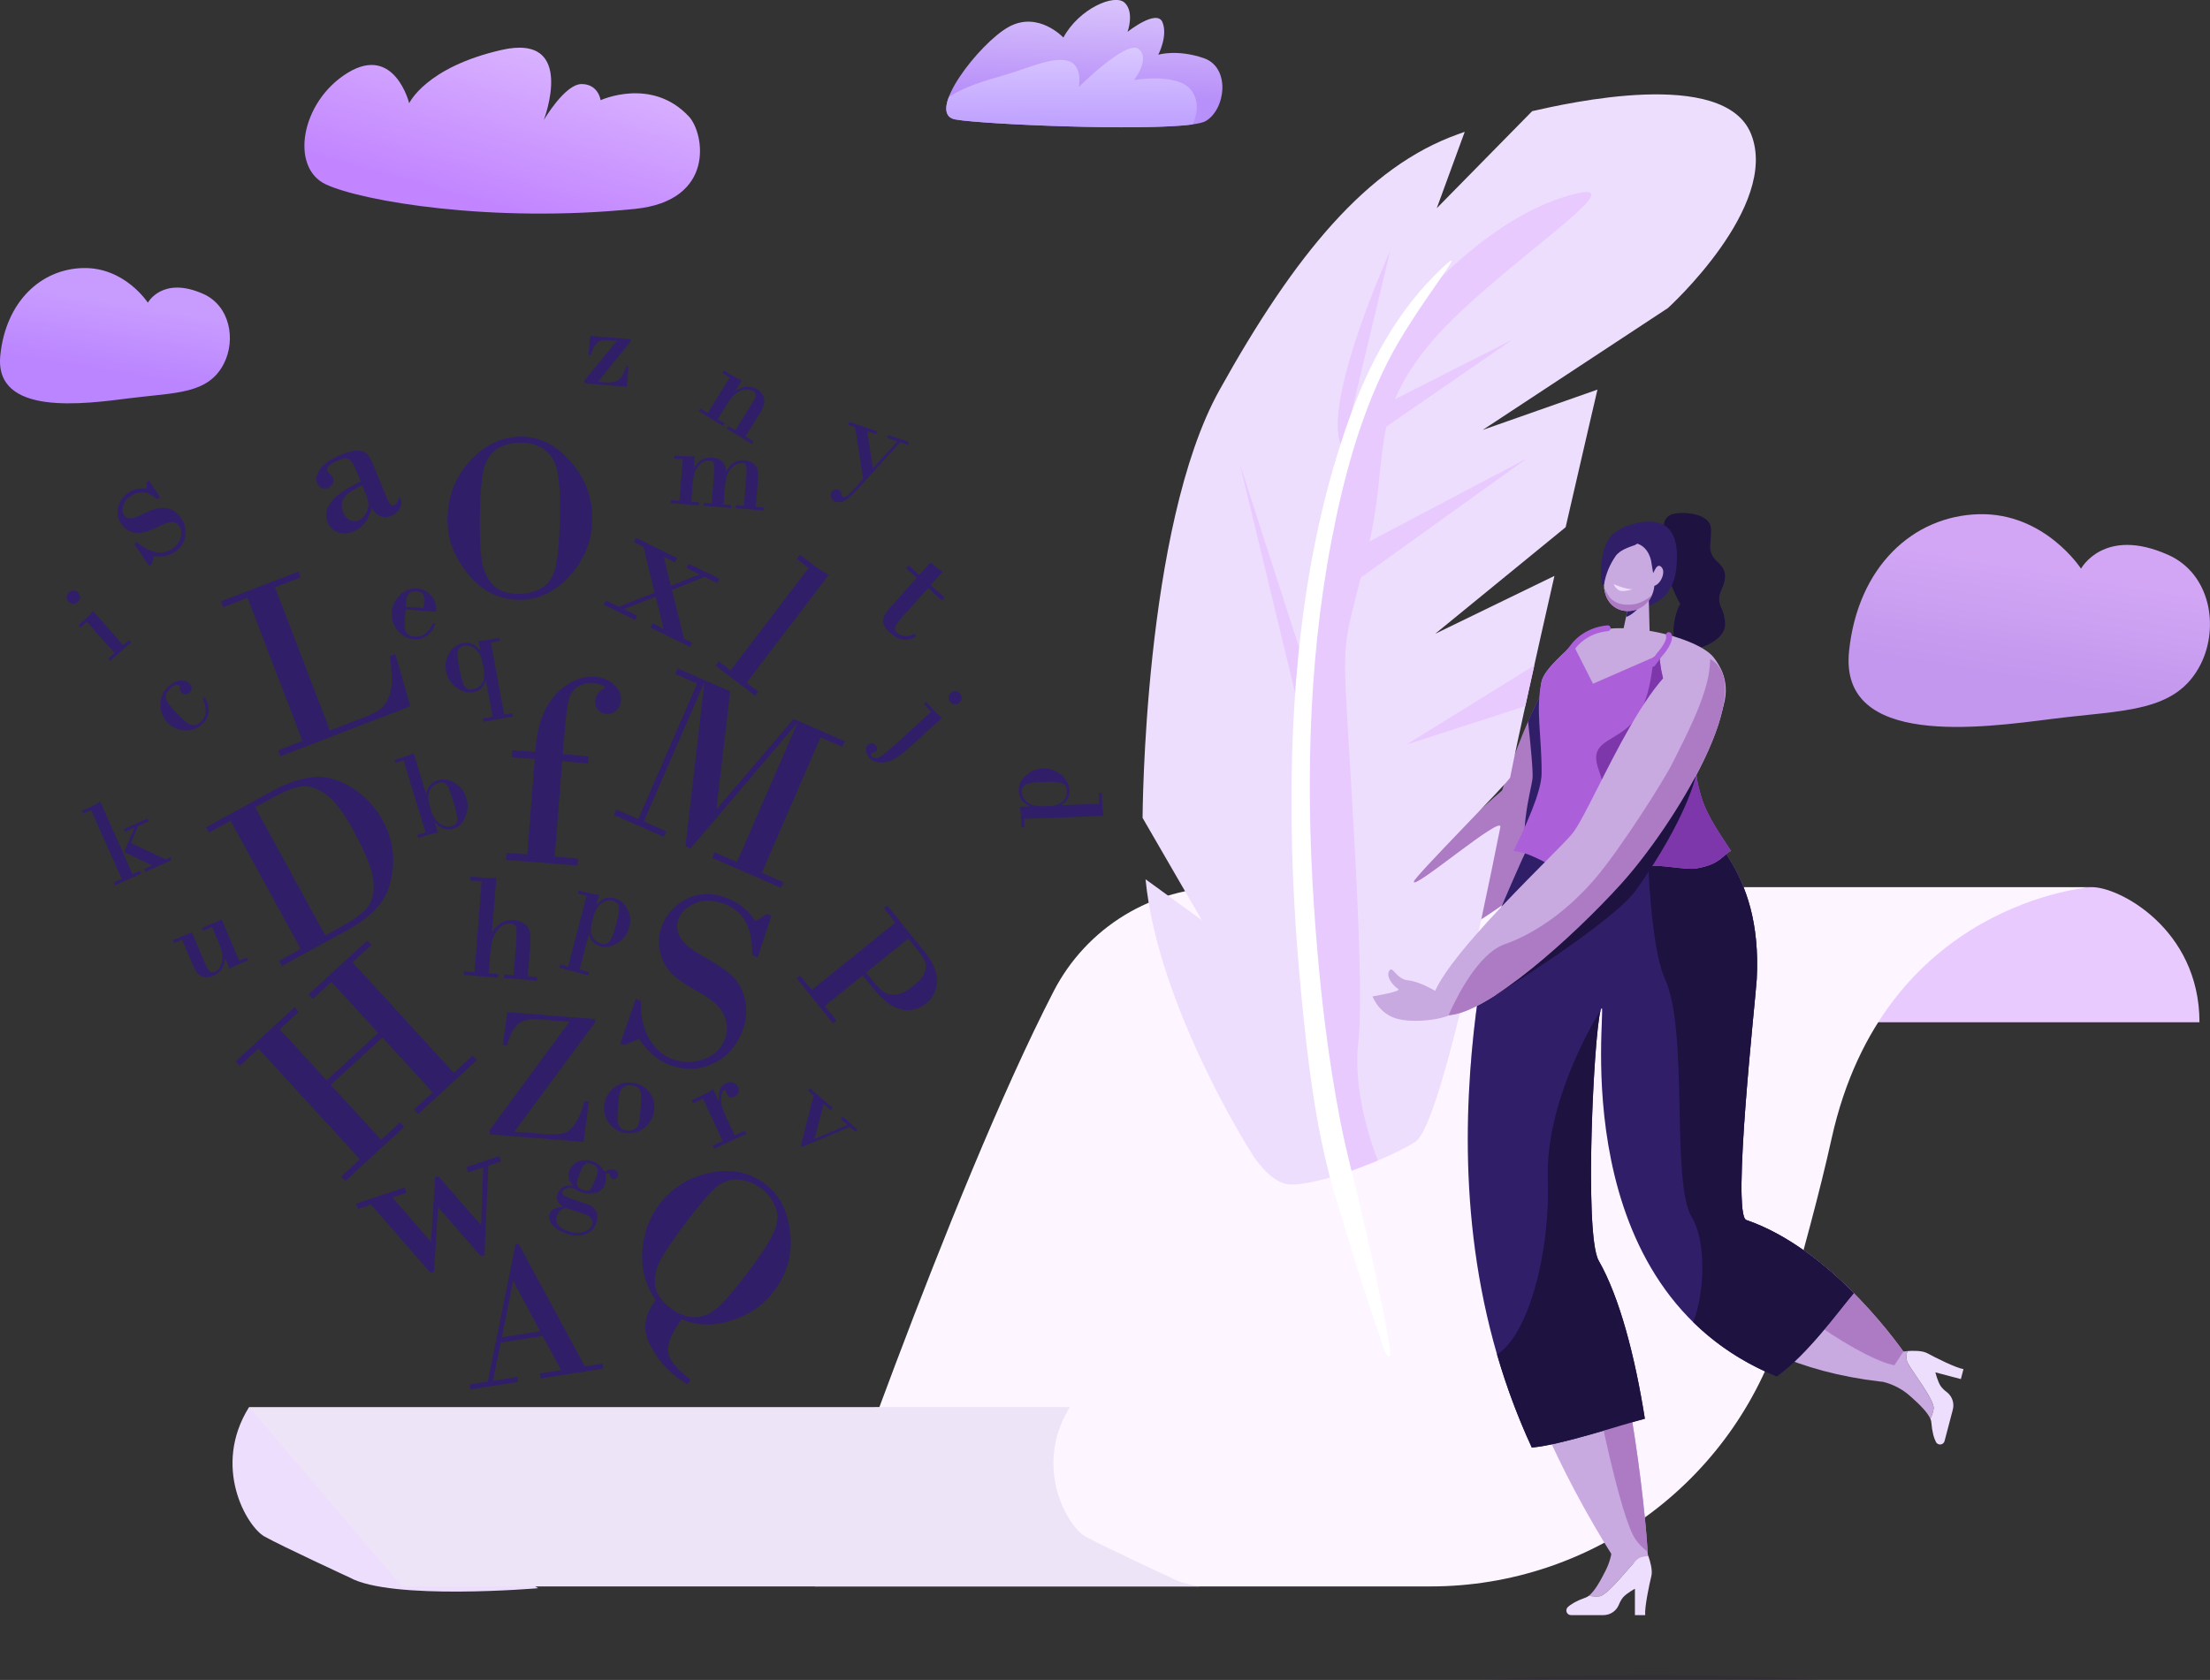 <svg width="434" height="330" viewBox="0 0 434 330" fill="none" xmlns="http://www.w3.org/2000/svg">
<rect x="0" y="0" width="434" height="330" fill="#333333" stroke="none"/>
<g clip-path="url(#clip0_3157_787)">
<ellipse cx="324.502" cy="348" rx="104.5" ry="19" fill="#1E1240" fill-opacity="0.1"/>
<path d="M236.762 23.789C240.751 21.449 241.656 13.234 236.4 11.423C231.143 9.611 227.462 10.751 227.462 10.751C227.462 10.751 229.39 7.087 228.291 4.377C227.191 1.668 221.431 6.253 221.431 6.253C221.431 6.253 222.826 2.437 220.871 0.546C218.916 -1.344 211.854 1.722 208.829 7.379C208.829 7.379 203.912 2.105 198.126 5.267C192.341 8.429 181.551 22.372 187.623 23.46C193.696 24.548 232.771 26.13 236.762 23.789Z" fill="url(#paint0_linear_3157_787)"/>
<path d="M187.624 23.473C185.628 23.114 185.455 21.369 186.325 19.072C189.325 17 193.889 15.716 196.897 14.858C201.856 13.444 206.453 11.16 209.596 11.921C212.74 12.682 211.866 17.071 211.866 17.071C211.866 17.071 221.299 7.677 223.637 9.636C225.974 11.596 222.689 15.729 222.689 15.729C222.689 15.729 231.298 14.205 233.961 17.767C235.707 20.104 234.952 22.833 234.227 24.438C224.48 25.786 193.021 24.44 187.624 23.473Z" fill="url(#paint1_linear_3157_787)"/>
<path d="M68.284 14.301C77.481 8.673 80.359 20.283 80.359 20.283C80.359 20.283 83.579 13.217 98.481 9.813C113.383 6.41 106.784 23.598 106.784 23.598C106.784 23.598 110.923 16.49 114.233 16.511C117.543 16.532 117.949 19.683 117.949 19.683C117.949 19.683 128.017 15.047 135.301 22.906C138.326 26.17 140.602 39.433 124.653 41.04C96.614 43.875 71.148 39.545 64.01 36.227C56.871 32.909 59.084 19.927 68.284 14.301Z" fill="url(#paint2_linear_3157_787)"/>
<path d="M39.928 57.738C31.887 54.151 29.037 59.46 29.037 59.46C29.037 59.46 24.497 52.435 16.261 52.656C8.025 52.877 1.151 59.245 0.064 69.788C-1.185 81.878 16.661 79.341 25.542 78.216C34.423 77.09 40.916 77.482 43.983 71.397C46.344 66.716 45.17 60.085 39.928 57.738Z" fill="url(#paint3_linear_3157_787)"/>
<path d="M425.794 108.998C413.155 103.358 408.673 111.708 408.673 111.708C408.673 111.708 401.532 100.66 388.583 101.011C375.633 101.361 364.822 111.37 363.115 127.948C361.154 146.964 389.209 142.968 403.174 141.198C417.14 139.428 427.339 140.041 432.171 130.484C435.874 123.105 434.036 112.677 425.794 108.998Z" fill="url(#paint4_linear_3157_787)"/>
<path d="M386.055 177.006C386.055 177.006 405.39 174.536 410.607 174.276C415.824 174.015 431.932 182.34 431.932 200.81H342.815C342.815 200.81 373.568 177.657 386.055 177.006Z" fill="#E8CAFF"/>
<path d="M410.607 174.276C410.607 174.276 369.963 177.138 359.679 223.703C357.441 233.831 353.955 246.707 350.273 259.457C345.923 274.504 336.809 287.728 324.302 297.138C311.795 306.548 296.572 311.635 280.927 311.632H160.056C160.056 311.632 186.481 234.376 206.913 194.726C210.089 188.563 214.899 183.395 220.814 179.788C226.73 176.181 233.523 174.274 240.45 174.276H410.607Z" fill="#FDF5FF"/>
<path d="M68.654 309.879C68.654 309.879 55.355 303.734 51.928 301.817C48.501 299.899 41.556 288.168 48.913 276.401L105.68 311.982C105.68 311.982 76.867 314.45 68.654 309.879Z" fill="#EEDEFE"/>
<path d="M48.913 276.404L78.994 311.63H235.518C233.205 311.213 231.237 310.644 229.857 309.875C229.857 309.875 216.556 303.73 213.129 301.812C209.702 299.895 202.759 288.164 210.115 276.399L48.913 276.404Z" fill="#EEE4F8"/>
<path d="M326.784 103.71C326.784 103.71 326.284 101.1 329.318 100.823C332.351 100.546 336.015 101.38 336.015 104.039C336.01 105.014 335.955 105.988 335.851 106.957C335.789 107.585 335.881 108.219 336.118 108.803C336.355 109.388 336.731 109.906 337.212 110.313C337.889 110.899 338.551 111.683 338.721 112.594C338.919 113.648 338.461 114.995 337.974 116.048C337.737 116.55 337.613 117.099 337.611 117.654C337.609 118.21 337.728 118.759 337.962 119.264C338.502 120.366 338.779 121.579 338.769 122.807C338.696 125.617 333.69 128.125 330.527 127.441C327.365 126.757 328.907 120.198 329.971 118.686C329.971 118.686 326.986 113.344 327.39 110.734C327.794 108.125 326.784 103.71 326.784 103.71Z" fill="#1E1240"/>
<path d="M318.224 103.885C318.224 103.885 321.78 101.982 325.221 102.589C328.663 103.195 329.801 106.653 329.146 112.016C328.49 117.38 324.378 119.754 320.348 119.456C316.317 119.158 313.833 106.826 318.224 103.885Z" fill="#311E69"/>
<path d="M310.637 126.545C303.307 128.838 294.984 155.27 294.984 155.27C294.984 155.27 257.058 187.924 261.703 191.91C266.347 195.895 312.419 173.661 315.702 152.533C318.986 131.406 317.233 124.477 310.637 126.545Z" fill="#AD7BC4"/>
<path d="M342.932 239.651C340.017 238.655 344.783 196.116 344.982 192.373C346.217 169.365 333.324 163.322 331.419 156.541C329.144 148.412 344.666 139.658 336.538 129.15C333.03 124.621 313.958 120.444 309.193 126.222C308.023 127.641 303.326 131.247 302.739 133.886C301.511 139.399 305.2 145.544 305.135 152.742C305.098 156.998 300.541 165.015 298.398 169.936C294.235 179.524 290.968 185.175 289.03 206.597C286.542 234.18 294.718 270.932 317.04 306.231C318.224 308.107 323.587 306.44 323.587 306.44C323.795 303.576 320.179 262.459 311.733 247.659C308.654 242.263 313.248 197.827 314.568 198.028C315.511 198.169 306.241 266.038 372.172 271.687L374.227 266.121C374.227 266.121 360.438 245.648 342.932 239.651Z" fill="#C8A9E0"/>
<path d="M300.887 21.836L282.151 40.9L287.643 25.893L286.25 26.393C268.554 32.744 254.324 49.899 239.447 76.683C224.57 103.468 224.381 160.662 224.381 160.662L236.014 180.758L224.961 172.716C227.376 197.677 245.734 226.453 245.734 226.453C245.734 226.453 248.782 231.624 252.396 232.541C256.831 233.667 272.501 227.841 277.949 224.281C282.502 221.304 290.507 183.17 294.636 162.486C295.166 159.826 277.273 175.122 277.66 173.152C277.868 172.11 296.409 153.507 296.568 152.704C298.164 144.594 301.772 128.462 305.264 113.125L281.83 124.506L307.462 103.562C310.88 88.66 313.708 76.531 313.708 76.531L291.176 84.452L327.554 60.506C327.554 60.506 349.56 40.523 343.874 26.322C338.603 13.165 307.529 20.335 300.887 21.836Z" fill="#EEDEFE"/>
<path d="M265.104 88.719L297.115 66.662L264.567 83.181L265.104 88.719Z" fill="#E8CAFF"/>
<path d="M259.066 111.568L299.969 89.974L257.738 120.285L259.066 111.568Z" fill="#E8CAFF"/>
<path d="M265.401 81.046L273.008 49.238C273.008 49.238 259.792 78.582 263.277 87.235C263.277 87.235 265.424 86.051 265.401 81.046Z" fill="#E8CAFF"/>
<path d="M270.601 227.966C270.601 227.966 265.449 215.614 266.746 204.729C268.043 193.844 265.326 154.959 264.468 139.333C263.61 123.706 264.408 125.538 268.665 107.629C272.923 89.719 268.713 82.499 280.359 68.06C292.005 53.621 324.287 33.715 308.01 38.428C291.734 43.141 278.469 59.358 278.469 59.358C278.469 59.358 268.076 72.604 263.662 91.222C259.249 109.84 255.807 141.248 255.982 145.188C256.157 149.127 256.243 192.9 258.031 200.875C259.819 208.85 260.756 227.201 262.082 229.125C263.408 231.049 263.912 230.586 270.601 227.966Z" fill="#E8CAFF"/>
<path d="M255.881 142.526L243.409 90.889L256.855 132.583L255.881 142.526Z" fill="#E8CAFF"/>
<path d="M261.677 233.098C258.291 221.021 256.795 208.233 255.585 195.772C254.352 183.02 253.609 170.174 253.615 157.359C253.628 132.471 256.357 106.778 264.622 83.187C268.651 71.704 274.234 61.15 283.126 52.723C289.671 46.52 277.938 60.265 272.446 71.233C266.954 82.201 263.733 94.37 261.445 106.382C256.676 131.453 256.405 157.033 258.346 182.403C259.314 195.066 260.79 207.712 263.205 220.187C264.358 226.165 265.965 232.033 267.339 237.963C268.786 244.195 270.193 250.44 271.461 256.712C271.955 259.151 272.456 261.598 272.8 264.062C272.85 264.416 273.287 266.613 272.738 266.5C272.021 266.352 271.159 262.957 270.955 262.405C269.956 259.653 269.044 256.87 268.145 254.086C266.271 248.283 264.483 242.451 262.732 236.612C262.377 235.441 262.025 234.269 261.677 233.098Z" fill="white"/>
<path d="M301.307 130.714L280.769 143.426L276.166 146.276L299.537 138.72L301.307 130.714Z" fill="#E8CAFF"/>
<path d="M323.738 115.743L323.984 125.169C324.02 126.72 320.258 130.759 317.784 128.829C317.062 128.264 317.972 126.119 318.617 124.498L320.349 116.369L323.738 115.743Z" fill="#C8A9E0"/>
<path d="M319.329 121.2C321.34 120.552 323.326 117.49 323.326 117.49L320.11 117.536L319.329 121.2Z" fill="#311E69"/>
<path d="M342.931 239.651C342.359 239.455 342.086 237.636 342.015 234.836C341.141 238.565 340.835 243.288 343.108 247.263C347.655 255.211 366.792 267.78 372.559 268.256C372.859 268.279 373.162 268.27 373.46 268.226L374.232 266.142C374.232 266.142 360.438 245.648 342.931 239.651Z" fill="#AD7BC4"/>
<path d="M324.229 110.067L324.828 113.68C325.305 116.546 323.5 119.408 320.648 119.933C318.016 120.427 315.458 118.93 315.027 115.599C314.654 112.64 316.732 110.061 317.479 108.721C319.192 105.648 323.235 105.963 324.229 110.067Z" fill="#C8A9E0"/>
<path d="M324.464 112.842C324.653 112.582 324.814 112.302 324.944 112.008C325.203 111.451 325.715 110.689 326.35 111.476C327.272 112.621 325.736 115.501 324.268 115.089C323.167 114.784 323.974 113.488 324.464 112.842Z" fill="#C8A9E0"/>
<path d="M320.315 118.768C319.232 118.809 317.79 118.849 316.505 117.746C315.81 117.15 315.158 115.758 315.021 115.454C315.021 115.508 315.021 115.562 315.033 115.616C315.45 118.951 318.015 120.444 320.654 119.95C321.491 119.784 322.274 119.414 322.935 118.874C323.596 118.334 324.114 117.64 324.443 116.852C322.974 118.247 321.289 118.728 320.315 118.768Z" fill="#AD7BC4"/>
<path d="M321.424 306.409C320.294 307.426 315.718 313.41 314.102 313.573C313.414 313.644 312.718 313.602 312.043 313.448C313.072 312.641 314.2 310.738 315.233 308.666C316.201 306.827 316.696 304.775 316.673 302.696L323.454 304.97C323.454 304.97 323.573 305.256 323.727 305.696C323.085 305.681 322.124 305.783 321.424 306.409Z" fill="#C8A9E0"/>
<path d="M307.878 315.701C308.477 315.136 309.553 314.469 311.463 313.79C311.673 313.708 311.869 313.593 312.043 313.45C312.718 313.604 313.414 313.646 314.102 313.575C315.718 313.412 320.294 307.428 321.424 306.411C322.124 305.785 323.09 305.681 323.714 305.696C324.06 306.686 324.576 308.466 324.297 309.585C323.893 311.203 322.923 315.82 323.086 317.268H321.066V312.091C321.066 312.091 319.532 312.899 318.724 313.79C318.373 314.242 318.093 314.745 317.891 315.282C317.637 315.875 317.214 316.379 316.675 316.732C316.136 317.086 315.504 317.272 314.86 317.268H308.513C308.331 317.269 308.153 317.216 308.002 317.114C307.851 317.013 307.733 316.869 307.665 316.7C307.597 316.531 307.58 316.346 307.618 316.168C307.656 315.99 307.746 315.827 307.878 315.701Z" fill="#EEDEFE"/>
<path d="M374.667 267.812C375.363 269.164 379.978 275.122 379.722 276.727C379.617 277.411 379.399 278.073 379.077 278.686C378.56 277.485 377.009 275.907 375.271 274.382C373.743 272.974 371.887 271.971 369.873 271.463L373.793 265.483C373.793 265.483 374.099 265.439 374.561 265.402C374.397 266.017 374.251 266.976 374.667 267.812Z" fill="#C8A9E0"/>
<path d="M380.2 283.295C379.807 282.569 379.436 281.358 379.267 279.334C379.242 279.109 379.181 278.89 379.086 278.684C379.408 278.071 379.626 277.409 379.732 276.725C379.988 275.12 375.372 269.162 374.677 267.809C374.248 266.976 374.396 266.015 374.571 265.402C375.612 265.321 377.466 265.273 378.476 265.819C379.934 266.623 384.149 268.737 385.588 268.945L385.074 270.901L380.077 269.581C380.077 269.581 380.469 271.274 381.118 272.291C381.463 272.75 381.876 273.153 382.344 273.485C382.851 273.883 383.23 274.421 383.434 275.032C383.638 275.644 383.657 276.302 383.489 276.925L381.874 283.072C381.828 283.247 381.731 283.405 381.595 283.525C381.46 283.645 381.291 283.722 381.112 283.746C380.932 283.77 380.75 283.74 380.587 283.659C380.425 283.579 380.29 283.452 380.2 283.295Z" fill="#EEDEFE"/>
<path d="M323.017 278.686C318.05 279.987 306.65 283.837 300.816 284.353C287.952 256.543 287.076 228.243 289.035 206.605C290.967 185.183 294.223 179.537 298.403 169.944C299.952 166.386 302.754 161.215 304.208 157.021C310.992 157.073 324.044 157.152 331.599 157.085C333.989 163.664 346.189 169.982 344.987 192.389C344.779 196.141 340.026 238.663 342.937 239.668C351.131 242.476 358.513 248.458 364.047 254.027C361.053 257.533 355.174 265.848 348.926 270.405C307.145 253.394 315.408 198.182 314.575 198.057C313.255 197.848 310.874 242.246 313.951 247.641C318.065 254.836 321.079 266.453 323.017 278.686Z" fill="#311E69"/>
<path d="M342.93 239.651C340.016 238.655 344.781 196.116 344.981 192.373C346.182 169.965 333.983 163.647 331.593 157.069C329.236 157.09 326.342 157.096 323.265 157.094C323.452 169.74 324.225 186.315 326.992 192.377C331.69 202.692 328.072 232.224 332.234 239.109C335.109 243.866 334.799 253.894 332.511 259.701C336.87 263.983 342.258 267.674 348.926 270.39C355.172 265.831 361.053 257.517 364.047 254.011C358.507 248.441 351.125 242.459 342.93 239.651Z" fill="#1E1240"/>
<path d="M303.806 170.788C302.432 171.793 301.207 171.858 300.475 170.409C297.818 165.09 300.664 155.212 300.949 153.027C301.116 151.745 300.566 146.13 300.081 141.698C301.175 139.146 302.4 136.651 303.749 134.224C304.917 133.957 306.039 133.951 306.72 134.599C308.604 136.402 310.532 145.713 311.519 153.219C312.133 157.878 308.756 165.417 305.469 169.202C304.932 169.736 304.377 170.265 303.806 170.788Z" fill="#311E69"/>
<path d="M321.844 105.298C321.844 105.298 320.043 103.76 318.359 104.087C315.444 104.652 314.513 108.854 314.403 111.681C314.356 112.696 314.409 113.713 314.561 114.718C314.569 114.772 314.595 114.821 314.636 114.857C314.677 114.893 314.73 114.912 314.784 114.912C314.838 114.912 314.891 114.893 314.932 114.857C314.973 114.821 314.999 114.772 315.007 114.718C315.354 112.775 316.109 110.927 317.222 109.298C318.109 108.004 319.987 107.462 320.921 107.122C322.204 106.666 321.738 105.638 321.844 105.298Z" fill="#311E69"/>
<path d="M297.258 167.157C299.563 162.311 302.706 155.608 302.738 151.981C302.802 144.785 301.509 139.399 302.738 133.886C303.285 131.428 307.395 128.133 308.902 126.545L312.835 134.313L325.886 128.608C326.219 136.387 330.976 143.337 334.334 146.824C332.302 150.201 333.172 153.206 334.047 156.335C334.938 159.52 336.812 162.472 339.953 167.174C338.485 167.737 337.871 169.884 332.979 170.617C331.095 170.899 326.361 169.878 323.983 170.094C321.408 170.328 315.608 172.147 313.055 172.041C304.861 171.683 302.477 167.749 297.258 167.157Z" fill="#AB5FD9"/>
<path d="M334.047 156.331C333.173 153.204 332.302 150.196 334.334 146.82C330.976 143.333 326.215 136.383 325.886 128.604L324.718 129.115C324.41 132.796 323.656 137.321 321.843 140.291C318.339 146.034 311.786 144.846 313.84 150.876C315.112 154.607 317.473 163.743 322.168 170.372C322.766 170.244 323.371 170.148 323.979 170.082C326.357 169.873 331.091 170.886 332.975 170.605C337.867 169.873 338.481 167.724 339.949 167.159C336.812 162.463 334.938 159.512 334.047 156.331Z" fill="#7E37AA"/>
<path d="M335.492 129.252C345.989 134.076 328.882 162.034 318.277 173.717C307.672 185.4 287.919 202.886 281.926 198.853C275.932 194.82 305.824 167.514 308.799 163.718C313.252 158.042 325.72 124.763 335.492 129.252Z" fill="#C8A9E0"/>
<path d="M307.302 129.669C307.389 129.669 307.474 129.65 307.551 129.612C307.629 129.574 307.697 129.519 307.75 129.45L309.505 127.208C309.542 127.157 311.587 124.341 315.809 123.97C315.953 123.949 316.084 123.874 316.174 123.76C316.264 123.645 316.307 123.5 316.295 123.355C316.282 123.21 316.214 123.075 316.105 122.978C315.996 122.881 315.854 122.83 315.709 122.834C310.948 123.251 308.687 126.395 308.591 126.528L306.853 128.748C306.786 128.832 306.745 128.933 306.734 129.039C306.722 129.145 306.741 129.253 306.788 129.349C306.835 129.445 306.907 129.526 306.998 129.583C307.089 129.64 307.193 129.669 307.3 129.669H307.302Z" fill="#AB5FD9"/>
<path d="M324.546 130.98C324.635 130.98 324.723 130.96 324.802 130.92C324.882 130.88 324.951 130.822 325.004 130.751L326.345 128.938C326.734 128.521 328.843 126.113 328.246 124.539C328.219 124.469 328.18 124.405 328.129 124.351C328.078 124.296 328.016 124.252 327.948 124.221C327.88 124.19 327.807 124.173 327.732 124.17C327.657 124.167 327.583 124.18 327.513 124.206C327.443 124.232 327.379 124.272 327.324 124.323C327.27 124.374 327.225 124.436 327.195 124.504C327.164 124.572 327.146 124.645 327.144 124.72C327.141 124.795 327.154 124.87 327.18 124.94C327.434 125.619 326.31 127.295 325.468 128.214L324.09 130.072C324.045 130.131 324.013 130.199 323.994 130.272C323.976 130.344 323.972 130.42 323.983 130.494C323.994 130.568 324.019 130.639 324.058 130.703C324.096 130.767 324.147 130.823 324.207 130.868C324.305 130.942 324.424 130.981 324.546 130.98Z" fill="#AB5FD9"/>
<path d="M316.892 114.755C316.892 114.755 319.241 115.797 320.623 115.743C320.623 115.743 318.791 116.356 318 115.985C317.497 115.719 317.105 115.284 316.892 114.755Z" fill="#EEDEFE"/>
<path d="M282.288 194.911C282.288 194.911 278.9 192.777 276.527 192.577C274.154 192.377 273.467 189.488 272.792 190.753C272.118 192.018 273.771 193.773 274.576 194.269C275.382 194.765 269.544 195.728 269.544 195.728C269.544 195.728 270.806 199.293 274.624 200.191C278.442 201.09 284.603 200.033 285.51 198.853C286.418 197.673 282.288 194.911 282.288 194.911Z" fill="#C8A9E0"/>
<path d="M312.063 248.285C310.813 250.419 310.022 253.973 310.943 259.899C313.183 274.302 318.267 298.092 321.121 302.294C321.785 303.266 322.609 304.118 323.557 304.816C323.132 296.612 319.537 262.19 312.063 248.285Z" fill="#AD7BC4"/>
<path d="M332.99 152.487C332.99 152.487 331.418 160.512 321.332 174.791C316.852 181.135 293.682 195.485 293.682 195.485C293.682 195.485 320.772 164.16 321.846 162.843C322.92 161.525 332.99 152.487 332.99 152.487Z" fill="#1E1240"/>
<path d="M303.954 231.71C304.441 246.526 299.998 262.38 293.986 266.059C295.801 272.32 298.085 278.435 300.816 284.353C306.646 283.837 318.05 279.976 323.018 278.686C321.079 266.453 318.065 254.836 313.951 247.628C311.036 242.523 313.01 202.544 314.351 198.399C312.798 200.889 303.456 216.57 303.954 231.71Z" fill="#1E1240"/>
<path d="M318.276 173.717C328.748 162.184 345.538 134.799 335.861 129.463C335.832 129.88 335.805 130.297 335.774 130.764C335.389 136.86 330.261 146.144 328.573 149.646C326.884 153.148 318.188 166.818 313.252 172.589C308.316 178.361 302.046 183.172 295.461 185.5C290.295 187.326 286.057 195.833 284.468 199.42C292.273 198.995 308.87 184.079 318.276 173.717Z" fill="#AD7BC4"/>
<path d="M106.549 262.443L98.338 263.726L96.813 271.22L101.592 270.475L101.745 271.459L92.378 272.922L92.224 271.938L95.789 271.38L101.247 244.413L101.845 244.32L114.853 268.404L118.325 267.861L118.476 268.845L106.161 270.77L106.007 269.786L110.189 269.132L106.549 262.443ZM98.568 262.68L106.066 261.508L100.81 251.713L100.733 251.723L98.568 262.68Z" fill="#311E69"/>
<path d="M59.04 186.393L45.287 161.212L41.045 163.537L40.479 162.5L53.326 155.458C56.168 153.901 58.82 152.971 61.282 152.667C63.745 152.363 66.295 153.016 68.934 154.626C71.549 156.212 73.694 158.469 75.147 161.163C76.738 164.077 77.415 167.086 77.178 170.19C76.941 173.293 76.073 175.781 74.573 177.652C73.072 179.525 70.928 181.224 68.141 182.75L55.375 189.747L54.809 188.71L59.04 186.393ZM50.107 158.571L63.869 183.746L67.4 181.81C69.255 180.795 70.674 179.797 71.658 178.816C72.642 177.834 73.206 176.566 73.35 175.012C73.491 173.453 73.22 171.727 72.536 169.832C71.853 167.937 70.74 165.58 69.199 162.762C67.35 159.375 65.539 157.083 63.768 155.888C61.997 154.692 60.381 154.236 58.92 154.519C57.457 154.802 55.725 155.493 53.722 156.59L50.107 158.571Z" fill="#311E69"/>
<path d="M70.669 227.711L50.775 206.002L47.082 209.395L46.264 208.503L57.849 197.858L58.663 198.75L54.936 202.175L64.138 212.223L74.271 202.913L65.069 192.865L61.411 196.225L60.592 195.333L72.107 184.752L72.927 185.645L69.234 189.038L89.128 210.747L92.821 207.354L93.639 208.248L82.128 218.829L81.31 217.934L84.967 214.574L75.093 203.798L64.958 213.108L74.835 223.886L78.562 220.461L79.382 221.355L67.797 231.999L66.977 231.106L70.669 227.711Z" fill="#311E69"/>
<path d="M54.004 115.365L64.789 143.481L71.608 140.856C72.921 140.351 73.918 139.855 74.598 139.369C75.279 138.882 75.84 138.119 76.283 137.079C76.729 136.018 76.956 134.877 76.947 133.725C76.916 132.102 76.787 130.483 76.56 128.875L77.626 128.465L80.599 138.726L55.056 148.551L54.612 147.394L59.396 145.555L48.611 117.44L43.83 119.28L43.385 118.123L58.615 112.264L59.058 113.421L54.004 115.365Z" fill="#311E69"/>
<path d="M133.075 131.3L143.396 135.796L140.704 158.842L140.789 158.879L155.838 141.215L165.894 145.597L165.418 146.692L161.152 144.832L149.599 171.445L153.865 173.305L153.388 174.4L139.844 168.509L140.321 167.414L144.721 169.34L156.498 142.231L156.412 142.192L135.598 166.671L134.61 166.24L138.3 134.297L138.212 134.259L126.436 161.369L130.833 163.283L130.357 164.378L120.553 160.109L121.029 159.013L125.342 160.892L136.903 134.268L132.601 132.397L133.075 131.3Z" fill="#311E69"/>
<path d="M101.956 117.842C97.999 117.807 94.655 116.117 91.926 112.772C89.196 109.427 87.846 105.866 87.875 102.089C87.916 97.548 89.399 93.688 92.325 90.508C95.25 87.327 98.63 85.753 102.466 85.784C106.07 85.815 109.289 87.472 112.122 90.757C114.955 94.041 116.353 97.755 116.316 101.898C116.277 106.163 114.81 109.894 111.915 113.091C109.019 116.289 105.699 117.872 101.956 117.842ZM102.31 86.945C100.732 86.907 99.173 87.292 97.794 88.061C96.454 88.819 95.537 90.147 95.043 92.047C94.549 93.947 94.28 97.266 94.237 102.005C94.208 105.28 94.322 107.894 94.581 109.844C94.839 111.795 95.52 113.416 96.626 114.707C97.733 115.998 99.481 116.653 101.87 116.672C103.408 116.666 104.921 116.279 106.274 115.547C107.748 114.783 108.719 113.264 109.188 110.99C109.657 108.716 109.913 105.219 109.956 100.498C109.994 96.218 109.743 93.26 109.2 91.624C108.657 89.989 107.778 88.804 106.561 88.071C105.273 87.315 103.803 86.926 102.31 86.945Z" fill="#311E69"/>
<path d="M169.418 191.607L161.962 197.632L164.282 200.508L163.605 201.053L156.47 192.197L157.144 191.652L159.42 194.476L175.826 181.22L173.55 178.397L174.226 177.851L181.609 187.012C183.274 189.08 184.07 191.008 183.998 192.797C183.925 194.585 183.217 196.025 181.875 197.116C181.225 197.657 180.462 198.047 179.642 198.257C178.822 198.467 177.966 198.491 177.136 198.328C175.353 198.025 173.473 196.645 171.494 194.188L169.418 191.607ZM178.369 184.375L170.106 191.051L171.484 192.762C172.073 193.523 172.751 194.21 173.504 194.808C174.13 195.271 174.938 195.46 175.931 195.375C176.924 195.29 178.091 194.692 179.441 193.6C180.633 192.638 181.358 191.742 181.616 190.913C181.874 190.083 181.86 189.361 181.573 188.747C181.21 188.006 180.758 187.313 180.227 186.682L178.369 184.375Z" fill="#311E69"/>
<path d="M135.663 271.013L134.975 271.942C134.284 271.521 133.616 271.064 132.974 270.572C130.741 268.914 128.928 266.708 127.534 263.952C126.14 261.195 126.546 258.329 128.751 255.352C126.808 252.606 125.88 249.269 126.126 245.912C126.337 242.427 127.408 239.378 129.341 236.765C131.81 233.433 135.124 231.316 139.284 230.415C143.443 229.514 147.062 230.201 150.14 232.477C152.992 234.595 154.667 237.767 155.165 241.995C155.704 246.076 154.606 250.205 152.112 253.477C150.042 256.275 147.232 258.245 143.681 259.39C140.131 260.534 136.863 260.453 133.878 259.149C131.917 261.8 131.03 263.932 131.217 265.547C131.403 267.163 132.885 268.985 135.663 271.013ZM149.478 233.435C148.18 232.456 146.636 231.858 145.018 231.708C143.391 231.558 141.853 232.131 140.404 233.427C138.956 234.723 136.802 237.304 133.943 241.17C132 243.796 130.586 245.924 129.7 247.552C128.814 249.181 128.463 250.817 128.647 252.462C128.832 254.102 129.902 255.648 131.855 257.099C133.314 258.179 134.848 258.728 136.458 258.745C138.068 258.762 139.655 258.038 141.221 256.573C142.785 255.11 144.885 252.597 147.52 249.034C150.045 245.618 151.616 243.07 152.23 241.389C152.845 239.708 152.809 238.159 152.122 236.742C151.523 235.442 150.617 234.306 149.484 233.433L149.478 233.435Z" fill="#311E69"/>
<path d="M151.488 179.868L148.802 188.03L147.707 187.65C147.844 182.233 145.947 178.842 142.016 177.478C139.84 176.719 137.94 176.734 136.317 177.521C134.693 178.308 133.657 179.347 133.208 180.637C132.792 181.836 132.938 183.031 133.645 184.221C134.352 185.412 135.957 186.699 138.458 188.083C140.956 189.468 142.785 190.733 143.946 191.878C145.107 193.023 145.898 194.533 146.318 196.408C146.732 198.339 146.588 200.347 145.904 202.2C144.837 205.266 142.951 207.471 140.246 208.813C137.541 210.155 134.711 210.313 131.758 209.284C129.349 208.446 127.259 206.715 125.489 204.091L122.614 205.288L121.799 205.003L124.84 196.251L125.843 196.599C125.802 199.67 126.365 202.186 127.531 204.146C128.698 206.106 130.26 207.426 132.218 208.107C134.171 208.783 136.298 208.761 138.236 208.045C140.307 207.326 141.683 205.986 142.365 204.024C142.651 203.257 142.777 202.44 142.736 201.622C142.694 200.804 142.485 200.004 142.122 199.27C141.389 197.75 139.833 196.337 137.455 195.028C135.076 193.72 133.31 192.546 132.157 191.506C131.004 190.468 130.19 189.077 129.715 187.334C129.239 185.628 129.302 183.817 129.896 182.149C130.717 179.782 132.29 177.962 134.616 176.689C136.942 175.416 139.541 175.276 142.413 176.271C144.823 177.109 146.804 178.654 148.356 180.906C149.14 180.55 149.867 180.08 150.513 179.511L151.488 179.868Z" fill="#311E69"/>
<path d="M114.614 224.3L96.136 222.836L96.207 221.918L111.819 200.715L106.14 200.269C104.059 200.106 102.581 200.412 101.705 201.186C100.829 201.96 100.122 203.344 99.584 205.337L98.731 205.266L99.622 198.817L116.915 200.191L116.864 200.839L101.015 222.293L106.91 222.763C108.6 222.896 109.887 222.832 110.768 222.568C111.65 222.305 112.467 221.542 113.219 220.28C113.958 219.063 114.476 217.724 114.75 216.327L115.631 216.396L114.614 224.3Z" fill="#311E69"/>
<path d="M70.831 94.57L70.134 92.867C69.566 91.476 69.078 90.608 68.67 90.263C68.262 89.918 67.558 89.953 66.56 90.366C64.754 91.107 63.994 91.822 64.281 92.511C64.389 92.743 64.562 92.94 64.778 93.078C65.035 93.269 65.232 93.529 65.347 93.828C65.44 94.02 65.487 94.232 65.483 94.446C65.478 94.66 65.424 94.869 65.323 95.058C65.133 95.41 64.825 95.684 64.453 95.833C64.247 95.933 64.021 95.985 63.792 95.986C63.564 95.987 63.337 95.938 63.13 95.84C62.746 95.651 62.446 95.326 62.289 94.927C61.925 94.038 62.141 93.076 62.934 92.041C63.728 91.006 65.051 90.108 66.903 89.349C68.393 88.737 69.553 88.463 70.383 88.526C71.214 88.59 71.814 88.843 72.185 89.284C72.66 89.916 73.041 90.614 73.316 91.356L75.837 97.498C76.205 98.399 76.493 98.939 76.718 99.106C76.819 99.189 76.941 99.241 77.07 99.257C77.199 99.273 77.331 99.252 77.448 99.197C77.85 99.032 78.127 98.6 78.281 97.899L78.682 97.735C79.056 99.479 78.444 100.683 76.846 101.346C75.298 101.979 74.01 101.467 72.984 99.809C72.411 102.124 71.252 103.639 69.507 104.356C68.346 104.832 67.294 104.897 66.352 104.55C65.904 104.398 65.495 104.15 65.153 103.824C64.811 103.498 64.544 103.101 64.371 102.661C63.204 99.82 65.357 97.123 70.831 94.57ZM71.883 97.142L71.145 95.339C69.118 96.259 67.888 97.125 67.454 97.936C67.02 98.746 67.009 99.663 67.421 100.687C67.725 101.432 68.16 101.93 68.724 102.181C68.973 102.304 69.245 102.373 69.523 102.383C69.801 102.394 70.078 102.346 70.335 102.243C70.988 101.976 71.523 101.482 71.841 100.853C72.156 100.317 72.333 99.712 72.359 99.091C72.321 98.418 72.16 97.757 71.883 97.142Z" fill="#311E69"/>
<path d="M81.239 147.928L83.683 155.962L83.729 155.948C83.934 154.578 84.687 153.69 85.985 153.285C87.105 152.944 88.223 153.121 89.341 153.815C90.432 154.474 91.236 155.519 91.594 156.743C91.971 157.964 91.898 159.281 91.389 160.453C90.878 161.693 90.085 162.476 89.011 162.804C87.718 163.198 86.532 162.799 85.452 161.606L85.408 161.619L85.999 163.562C85.257 163.674 84.526 163.848 83.813 164.08L82.146 164.589L81.969 164.007L83.562 163.521L79.256 149.364L77.663 149.85L77.485 149.265L79.078 148.779C79.825 148.568 80.549 148.283 81.239 147.928ZM88.695 162.251C89.456 162.019 89.829 161.575 89.814 160.921C89.799 160.266 89.536 159.111 89.026 157.457C88.511 155.766 88.086 154.678 87.75 154.194C87.415 153.708 86.862 153.593 86.086 153.83C85.503 153.997 84.998 154.366 84.661 154.87C84.332 155.34 84.14 155.892 84.106 156.465C84.078 157.018 84.256 157.923 84.64 159.18C85.014 160.408 85.6 161.285 86.398 161.81C87.196 162.335 87.962 162.482 88.695 162.251Z" fill="#311E69"/>
<path d="M39.822 137.313L40.198 136.963C40.809 137.974 41.062 138.939 40.959 139.858C40.858 140.779 40.419 141.63 39.727 142.245C39.262 142.69 38.707 143.03 38.1 143.242C37.492 143.454 36.846 143.532 36.206 143.471C34.921 143.409 33.713 142.843 32.841 141.896C31.939 140.936 31.455 139.656 31.496 138.339C31.493 137.672 31.633 137.012 31.905 136.403C32.176 135.794 32.575 135.25 33.072 134.807C33.812 134.12 34.59 133.747 35.407 133.69C36.221 133.633 36.847 133.837 37.279 134.304C37.495 134.536 37.617 134.84 37.623 135.158C37.631 135.32 37.602 135.482 37.539 135.631C37.476 135.78 37.38 135.914 37.259 136.021C37.033 136.242 36.729 136.366 36.413 136.366C36.255 136.362 36.1 136.326 35.958 136.258C35.816 136.191 35.689 136.095 35.587 135.975C35.411 135.771 35.312 135.511 35.307 135.241C35.316 135.048 35.275 134.855 35.187 134.683C35.041 134.527 34.805 134.488 34.479 134.568C34.099 134.681 33.752 134.888 33.472 135.169C32.867 135.733 32.568 136.315 32.575 136.916C32.583 137.516 33.077 138.345 34.058 139.4C35.037 140.457 35.788 141.212 36.312 141.665C36.739 142.072 37.276 142.344 37.855 142.447C38.364 142.515 38.891 142.294 39.438 141.784C40.591 140.709 40.719 139.218 39.822 137.313Z" fill="#311E69"/>
<path d="M216.713 160.273L201.152 160.851L201.208 162.466L200.601 162.488L200.551 161.15C200.515 160.257 200.435 159.366 200.31 158.481L202.264 158.409L202.263 158.362C200.835 157.781 200.098 156.787 200.05 155.381C200.008 154.259 200.469 153.252 201.435 152.358C202.339 151.492 203.53 150.989 204.78 150.948C206.093 150.884 207.381 151.321 208.384 152.171C209.435 153.036 209.983 154.081 210.028 155.307C210.074 156.556 209.548 157.497 208.449 158.129L208.462 158.173L215.854 157.898L215.766 155.726L216.373 155.705L216.455 157.876C216.482 158.68 216.568 159.481 216.713 160.273ZM209.488 155.401C209.46 154.539 209.116 154.007 208.457 153.807C207.799 153.607 206.481 153.547 204.504 153.625C202.793 153.69 201.721 153.871 201.29 154.17C200.855 154.464 200.649 154.923 200.672 155.544C200.693 156.195 200.959 156.815 201.417 157.278C201.844 157.742 202.398 158.07 203.01 158.221C203.595 158.358 204.54 158.402 205.845 158.354C207.084 158.307 208.013 158.024 208.633 157.504C208.933 157.246 209.167 156.921 209.317 156.555C209.468 156.19 209.529 155.793 209.496 155.399L209.488 155.401Z" fill="#311E69"/>
<path d="M85.679 120.195L79.657 119.718C79.415 122.064 79.431 123.521 79.705 124.09C79.98 124.658 80.525 124.976 81.342 125.042C83.024 125.177 84.239 124.29 84.988 122.382L85.501 122.424C85.145 123.586 84.58 124.42 83.805 124.927C83.068 125.421 82.185 125.651 81.3 125.577C80.677 125.532 80.07 125.359 79.516 125.068C78.963 124.778 78.474 124.377 78.082 123.89C77.253 122.859 76.847 121.551 76.946 120.231C77.045 118.911 77.642 117.678 78.617 116.783C79.616 115.905 80.726 115.514 81.947 115.61C82.464 115.647 82.969 115.785 83.432 116.018C83.896 116.25 84.309 116.572 84.648 116.965C85.385 117.78 85.729 118.857 85.679 120.195ZM79.712 119.183L83.174 119.458C83.281 118.901 83.346 118.473 83.37 118.18C83.472 116.91 82.947 116.229 81.798 116.137C81.309 116.07 80.814 116.196 80.416 116.488C80.239 116.636 80.095 116.82 79.994 117.028C79.892 117.236 79.837 117.463 79.83 117.694L79.712 119.183Z" fill="#311E69"/>
<path d="M103.542 167.845L105.029 149.123L100.491 148.764L100.602 147.369L105.139 147.727C105.375 142.875 106.674 139.144 109.037 136.535C111.399 133.926 114.054 132.738 117.004 132.971C118.345 133.049 119.619 133.588 120.609 134.497C121.591 135.4 122.036 136.436 121.943 137.605C121.905 138.354 121.578 139.059 121.031 139.572C120.771 139.82 120.46 140.009 120.119 140.125C119.778 140.241 119.417 140.281 119.059 140.243C118.432 140.194 117.85 139.897 117.442 139.418C117.226 139.178 117.063 138.895 116.964 138.587C116.865 138.279 116.832 137.954 116.868 137.632C116.952 136.556 117.624 135.71 118.883 135.093C118.376 134.557 117.594 134.247 116.537 134.164C115.499 134.087 114.462 134.331 113.566 134.863C112.605 135.411 111.975 136.302 111.676 137.536C111.377 138.771 111.116 140.775 110.894 143.549L110.523 148.153L115.609 148.563L115.498 149.958L110.412 149.549L108.925 168.271L113.519 168.637L113.408 170.032L99.358 168.917L99.469 167.521L103.542 167.845Z" fill="#311E69"/>
<path d="M118.872 230.627C119.063 231.275 119.045 231.967 118.821 232.604C118.672 233.047 118.408 233.441 118.055 233.746C117.702 234.051 117.274 234.256 116.815 234.338C115.851 234.532 115.126 234.535 114.641 234.348L114.104 234.176C113.857 234.081 113.534 233.934 113.128 233.731C112.723 233.527 112.506 233.424 112.477 233.413C112.117 233.307 111.735 233.308 111.377 233.417C110.916 233.525 110.631 233.721 110.525 234C110.476 234.107 110.457 234.225 110.469 234.343C110.481 234.46 110.524 234.572 110.593 234.667C110.732 234.866 111.18 235.112 111.938 235.405L115.582 236.651C115.924 236.769 116.239 236.956 116.506 237.2C116.773 237.445 116.986 237.743 117.133 238.074C117.419 238.733 117.391 239.505 117.049 240.39C116.858 240.893 116.553 241.346 116.158 241.712C115.763 242.078 115.289 242.348 114.773 242.5C113.651 242.877 112.342 242.776 110.843 242.196C109.679 241.746 108.847 241.156 108.346 240.425C107.846 239.695 107.716 239.014 107.958 238.382C108.081 238.024 108.331 237.723 108.659 237.534C108.977 237.355 109.599 237.195 110.524 237.053C109.47 236.322 109.134 235.456 109.516 234.453C110.035 233.108 111.054 232.627 112.572 233.011L112.588 232.969C111.674 232.003 111.424 230.983 111.838 229.91C111.996 229.488 112.248 229.107 112.575 228.797C112.901 228.486 113.294 228.255 113.724 228.119C114.63 227.794 115.624 227.814 116.516 228.176C116.998 228.348 117.438 228.619 117.81 228.972C118.181 229.324 118.476 229.749 118.675 230.221C119.449 229.715 120.145 229.581 120.762 229.82C120.997 229.907 121.187 230.084 121.292 230.312C121.349 230.43 121.379 230.559 121.382 230.691C121.384 230.822 121.358 230.952 121.306 231.072C121.269 231.183 121.21 231.284 121.131 231.37C121.052 231.455 120.957 231.523 120.85 231.569C120.664 231.651 120.453 231.658 120.262 231.589C120.136 231.545 120.026 231.464 119.946 231.358C119.866 231.251 119.818 231.124 119.81 230.991C119.776 230.694 119.713 230.53 119.622 230.494C119.447 230.41 119.197 230.454 118.872 230.627ZM111.135 237.274C110.741 237.343 110.372 237.518 110.069 237.781C109.765 238.043 109.538 238.382 109.412 238.762C108.91 240.066 109.548 241.062 111.326 241.752C112.461 242.19 113.501 242.286 114.446 242.04C115.391 241.794 116.002 241.313 116.279 240.596C116.361 240.398 116.388 240.181 116.357 239.969C116.326 239.757 116.239 239.557 116.103 239.39C115.815 239.013 115.426 238.725 114.98 238.561C114.799 238.492 114.38 238.354 113.726 238.15C113.072 237.946 112.59 237.786 112.276 237.675L111.135 237.274ZM116.276 228.676C115.596 228.414 115.109 228.424 114.816 228.705C114.523 228.986 114.222 229.54 113.909 230.337C113.458 231.502 113.243 232.281 113.264 232.676C113.286 233.07 113.653 233.406 114.368 233.684C115.095 233.965 115.599 233.962 115.888 233.673C116.177 233.385 116.564 232.578 117.079 231.244C117.4 230.42 117.475 229.834 117.304 229.487C117.13 229.15 116.795 228.877 116.276 228.676Z" fill="#311E69"/>
<path d="M93.17 190.954L94.585 173.138L92.35 172.948L92.41 172.215L94.565 172.386C95.529 172.49 96.502 172.495 97.468 172.4L96.615 183.119L96.671 183.124C97.772 181.387 99.184 180.587 100.908 180.725C101.621 180.785 102.307 181.025 102.903 181.424C103.199 181.602 103.455 181.841 103.654 182.124C103.852 182.408 103.989 182.73 104.056 183.07C104.188 183.756 104.196 184.837 104.081 186.313L103.649 191.762L105.5 191.91L105.442 192.642L98.952 192.127L99.01 191.394L100.862 191.542L101.31 185.84C101.418 184.736 101.463 183.626 101.444 182.516C101.41 181.853 101.005 181.488 100.229 181.429C99.819 181.396 99.407 181.46 99.027 181.617C98.646 181.774 98.308 182.019 98.04 182.332C97.46 182.925 97.023 183.642 96.761 184.43C96.535 185.159 96.355 186.367 96.221 188.055L95.975 191.181L97.828 191.328L97.759 192.053L91.07 191.527L91.128 190.794L93.17 190.954Z" fill="#311E69"/>
<path d="M18.283 120.026L24.195 126.751L25.37 125.717L25.772 126.174L21.606 129.842L21.203 129.383L22.458 128.279L17.064 122.146L15.81 123.252L15.409 122.792L16.681 121.672C17.259 121.169 17.795 120.618 18.283 120.026ZM13.447 118.161C13.334 118.034 13.248 117.886 13.195 117.724C13.142 117.563 13.122 117.392 13.138 117.223C13.148 117.053 13.192 116.886 13.267 116.733C13.341 116.58 13.445 116.444 13.572 116.331C13.7 116.218 13.848 116.132 14.009 116.076C14.17 116.021 14.34 115.998 14.51 116.009C14.681 116.014 14.848 116.055 15.002 116.128C15.156 116.202 15.293 116.308 15.404 116.438C15.522 116.565 15.611 116.716 15.668 116.88C15.724 117.044 15.745 117.218 15.731 117.39C15.703 117.731 15.544 118.047 15.288 118.272C15.032 118.497 14.698 118.614 14.357 118.598C14.184 118.593 14.013 118.551 13.856 118.476C13.7 118.4 13.56 118.293 13.447 118.161Z" fill="#311E69"/>
<path d="M184.974 141.029L178.608 146.824C177.689 147.699 176.673 148.466 175.58 149.111C174.763 149.579 173.833 149.811 172.892 149.783C171.97 149.751 171.243 149.443 170.713 148.859C170.343 148.477 170.115 147.979 170.067 147.448C170.037 147.233 170.058 147.013 170.13 146.808C170.201 146.602 170.32 146.417 170.477 146.266C170.577 146.173 170.695 146.102 170.824 146.057C170.953 146.012 171.089 145.994 171.225 146.006C171.366 146.014 171.503 146.051 171.629 146.114C171.755 146.177 171.867 146.265 171.959 146.372C172.139 146.553 172.24 146.798 172.24 147.053C172.244 147.156 172.226 147.259 172.188 147.354C172.15 147.45 172.093 147.537 172.02 147.609C171.873 147.719 171.705 147.798 171.526 147.84C171.366 147.874 171.215 147.938 171.079 148.029C170.926 148.169 170.947 148.348 171.146 148.566C171.52 148.977 171.997 149.052 172.573 148.784C173.149 148.517 174.138 147.756 175.534 146.484L182.836 139.838L181.392 138.246L181.842 137.836L183.269 139.409C183.786 140.001 184.356 140.544 184.974 141.029ZM186.703 136.096C186.957 135.869 187.29 135.751 187.63 135.767C187.97 135.783 188.29 135.932 188.522 136.181C188.638 136.306 188.727 136.453 188.785 136.612C188.842 136.772 188.868 136.942 188.86 137.111C188.857 137.282 188.819 137.451 188.747 137.607C188.676 137.762 188.573 137.901 188.444 138.014C188.319 138.133 188.171 138.226 188.008 138.285C187.846 138.345 187.673 138.37 187.5 138.358C187.33 138.35 187.163 138.307 187.01 138.233C186.857 138.159 186.72 138.055 186.607 137.927C186.492 137.801 186.403 137.654 186.346 137.493C186.288 137.332 186.263 137.162 186.272 136.991C186.281 136.821 186.324 136.654 186.398 136.5C186.472 136.346 186.575 136.209 186.703 136.096Z" fill="#311E69"/>
<path d="M23.907 172.652L17.887 159.136L16.317 159.833L16.067 159.277L17.517 158.63C18.264 158.293 18.986 157.904 19.677 157.465L26.029 171.7L27.433 171.073L27.681 171.63L22.593 173.905L22.345 173.349L23.907 172.652ZM29.857 169.992L24.387 167.37L26.412 162.577L24.58 163.395L24.332 162.839L28.93 160.783L29.18 161.339L27.11 162.268L25.688 165.587L32.517 168.812L33.475 168.385L33.723 168.941L28.551 171.255L28.303 170.699L29.857 169.992Z" fill="#311E69"/>
<path d="M143.455 131.685L158.784 111.575L156.465 109.803L157.097 108.976L159.317 110.672C160.809 111.815 161.957 112.563 162.762 112.918L146.617 134.1L148.902 135.846L148.282 136.671L140.517 130.74L141.149 129.911L143.455 131.685Z" fill="#311E69"/>
<path d="M133.436 98.368L134.084 90.222L132.404 90.08L132.452 89.473L133.498 89.557C134.483 89.648 135.472 89.675 136.461 89.636L136.288 91.931L136.337 91.935C137.083 90.453 138.262 89.775 139.873 89.902C141.626 90.04 142.529 90.931 142.582 92.575L142.629 92.579C143.448 91.007 144.658 90.284 146.261 90.409C146.901 90.441 147.515 90.68 148.009 91.09C148.426 91.416 148.712 91.882 148.815 92.402C148.894 93.178 148.891 93.961 148.804 94.737L148.423 99.549L150.075 99.679L150.027 100.286L144.496 99.849L144.544 99.241L146.105 99.362L146.563 93.492C146.637 92.563 146.634 91.919 146.555 91.562C146.475 91.204 146.201 91.006 145.734 90.969C145.092 90.916 144.403 91.229 143.667 91.9C142.931 92.571 142.484 93.926 142.323 95.958L142.076 99.055L143.611 99.178L143.563 99.785L138.175 99.356L138.223 98.749L139.768 98.873L140.134 94.264C140.277 92.468 140.296 91.394 140.192 91.043C140.086 90.694 139.791 90.496 139.3 90.456C138.956 90.434 138.612 90.491 138.294 90.621C137.976 90.752 137.691 90.954 137.462 91.211C136.972 91.669 136.602 92.241 136.384 92.876C136.165 93.752 136.032 94.648 135.985 95.551L135.747 98.552L137.282 98.674L137.233 99.282L131.702 98.843L131.751 98.235L133.436 98.368Z" fill="#311E69"/>
<path d="M138.984 81.133L143.292 74.19L141.852 73.296L142.173 72.778L143.096 73.353C143.923 73.874 144.785 74.34 145.674 74.745L144.447 76.725L144.487 76.75C146.043 75.796 147.457 75.713 148.727 76.503C149.267 76.808 149.685 77.291 149.909 77.87C150.099 78.368 150.138 78.912 150.023 79.432C149.905 79.93 149.577 80.612 149.039 81.476L146.394 85.739L147.975 86.723L147.655 87.239L142.751 84.196L143.073 83.679L144.416 84.518L147.565 79.444C148.053 78.663 148.337 78.094 148.418 77.739C148.498 77.383 148.332 77.076 147.92 76.819C147.265 76.41 146.466 76.38 145.525 76.73C144.584 77.079 143.761 77.822 143.055 78.956L140.949 82.349L142.288 83.171L141.966 83.688L137.232 80.746L137.553 80.227L138.984 81.133Z" fill="#311E69"/>
<path d="M118.663 217.229C118.703 216.578 118.874 215.942 119.165 215.359C119.456 214.775 119.862 214.257 120.358 213.834C120.848 213.399 121.423 213.07 122.047 212.869C122.67 212.668 123.329 212.599 123.981 212.666C124.624 212.702 125.252 212.869 125.83 213.155C126.407 213.441 126.921 213.84 127.34 214.33C127.767 214.814 128.089 215.381 128.285 215.997C128.482 216.612 128.549 217.261 128.481 217.904C128.441 218.576 128.264 219.234 127.96 219.836C127.657 220.438 127.234 220.971 126.717 221.403C126.23 221.84 125.66 222.173 125.04 222.38C124.42 222.588 123.765 222.665 123.114 222.609C122.476 222.564 121.853 222.388 121.286 222.092C120.718 221.796 120.217 221.387 119.814 220.89C119.384 220.39 119.061 219.807 118.863 219.178C118.665 218.549 118.597 217.886 118.663 217.229ZM125.8 217.795C125.917 216.335 125.945 215.366 125.882 214.89C125.838 214.444 125.635 214.03 125.31 213.722C124.92 213.394 124.43 213.209 123.921 213.198C123.419 213.137 122.911 213.247 122.479 213.509C122.098 213.755 121.824 214.137 121.715 214.577C121.591 215.04 121.47 216.002 121.354 217.461C121.238 218.92 121.214 219.897 121.284 220.391C121.336 220.845 121.554 221.263 121.896 221.566C122.271 221.88 122.739 222.06 123.227 222.08C123.72 222.138 124.217 222.032 124.644 221.778C125.037 221.531 125.322 221.141 125.438 220.691C125.561 220.216 125.681 219.251 125.8 217.795Z" fill="#311E69"/>
<path d="M115.635 183.523L113.82 190.437L115.691 190.928L115.519 191.586L109.845 190.105L110.017 189.447L111.572 189.844L115.2 175.949L113.491 175.503L113.645 174.913L114.95 175.254C115.832 175.489 116.728 175.669 117.632 175.795L117.156 177.622L117.202 177.635C118.184 176.49 119.34 176.092 120.671 176.441C121.763 176.727 122.605 177.431 123.196 178.554C123.783 179.642 123.926 180.917 123.594 182.108C123.276 183.401 122.464 184.517 121.334 185.217C120.174 185.954 119.04 186.178 117.932 185.888C116.772 185.584 116.015 184.798 115.663 183.53L115.635 183.523ZM120.959 181.709C121.234 180.748 121.446 179.77 121.592 178.782C121.657 178.354 121.561 177.917 121.324 177.556C121.113 177.257 120.803 177.043 120.45 176.951C120.115 176.848 119.762 176.82 119.416 176.867C119.069 176.915 118.737 177.038 118.442 177.228C117.93 177.537 117.495 177.96 117.171 178.463C116.827 179.114 116.571 179.806 116.409 180.524C116.19 181.272 116.059 182.043 116.02 182.822C116.026 183.402 116.236 183.962 116.612 184.404C116.991 184.894 117.522 185.244 118.122 185.399C118.398 185.489 118.694 185.494 118.972 185.414C119.25 185.334 119.498 185.172 119.683 184.949C120.099 184.475 120.527 183.393 120.966 181.705L120.959 181.709Z" fill="#311E69"/>
<path d="M95.431 133.754L95.385 133.768C94.944 135.01 94.133 135.74 92.952 135.96C91.827 136.171 90.712 135.866 89.608 135.045C88.531 134.266 87.802 133.095 87.578 131.784C87.332 130.571 87.565 129.31 88.229 128.266C88.899 127.19 89.791 126.548 90.907 126.338C92.261 126.086 93.385 126.565 94.28 127.776L94.326 127.762L93.979 125.906C94.893 125.839 95.801 125.722 96.702 125.555L98.028 125.307L98.139 125.908L96.399 126.22L99.01 140.354L100.606 140.057L100.729 140.726L94.962 141.801L94.837 141.131L96.735 140.769L95.431 133.754ZM94.863 130.701C94.754 129.971 94.546 129.259 94.246 128.586C93.957 128.061 93.553 127.609 93.066 127.261C92.787 127.052 92.465 126.907 92.124 126.835C91.783 126.763 91.43 126.767 91.09 126.846C90.72 126.912 90.388 127.112 90.156 127.408C89.89 127.782 89.775 128.242 89.831 128.697C89.918 129.658 90.059 130.614 90.254 131.56C90.57 133.273 90.917 134.377 91.294 134.871C91.46 135.106 91.693 135.285 91.963 135.386C92.232 135.486 92.526 135.503 92.805 135.433C93.417 135.325 93.975 135.014 94.389 134.55C94.792 134.135 95.039 133.593 95.087 133.016C95.102 132.238 95.027 131.461 94.863 130.701Z" fill="#311E69"/>
<path d="M141.912 224.124L138.047 215.816L136.082 216.732L135.794 216.113L137.783 215.184C138.571 214.839 139.327 214.423 140.04 213.94L141.106 216.229L141.156 216.214C141.011 214.419 141.492 213.264 142.6 212.747C142.81 212.637 143.041 212.571 143.278 212.554C143.515 212.536 143.753 212.567 143.977 212.645C144.185 212.718 144.376 212.832 144.538 212.981C144.7 213.13 144.83 213.311 144.92 213.512C145.008 213.682 145.06 213.868 145.074 214.058C145.088 214.249 145.063 214.44 145 214.621C144.934 214.798 144.832 214.96 144.701 215.096C144.57 215.232 144.412 215.34 144.238 215.413C143.541 215.736 143.032 215.55 142.71 214.855L142.514 214.31C142.427 214.118 142.299 214.07 142.13 214.15C141.863 214.275 141.691 214.794 141.613 215.706C141.535 216.619 141.842 217.817 142.532 219.298L144.267 223.029L146.282 222.09L146.57 222.708L140.235 225.664L139.948 225.044L141.912 224.124Z" fill="#311E69"/>
<path d="M29.251 94.416L31.465 97.687L30.864 98.088C29.131 96.493 27.399 96.282 25.666 97.455C24.975 97.888 24.454 98.546 24.192 99.319C23.954 100.046 24.014 100.681 24.353 101.179C24.483 101.383 24.664 101.551 24.878 101.665C25.091 101.78 25.33 101.838 25.573 101.833C26.094 101.841 27.074 101.485 28.512 100.764C31.665 99.153 34.017 99.492 35.568 101.78C35.938 102.297 36.2 102.884 36.337 103.505C36.474 104.127 36.482 104.769 36.362 105.394C36.25 106.015 36.011 106.606 35.66 107.129C35.31 107.653 34.855 108.099 34.324 108.439C33.225 109.184 31.856 109.453 30.217 109.245L29.789 110.814L29.279 111.162L26.358 106.847L26.869 106.502C29.566 108.693 31.905 109.118 33.883 107.776C34.627 107.275 35.176 106.534 35.44 105.676C35.731 104.782 35.66 104.014 35.225 103.373C35.083 103.131 34.884 102.928 34.646 102.781C34.407 102.634 34.136 102.548 33.857 102.531C33.306 102.505 32.15 102.92 30.387 103.774C27.385 105.228 25.193 104.938 23.811 102.904C23.481 102.436 23.255 101.901 23.151 101.337C23.047 100.772 23.067 100.192 23.209 99.636C23.484 98.465 24.204 97.446 25.215 96.795C25.726 96.43 26.305 96.171 26.918 96.034C27.53 95.897 28.164 95.884 28.781 95.997C28.839 95.572 28.841 95.14 28.787 94.714L29.251 94.416Z" fill="#311E69"/>
<path d="M185.12 112.298L182.778 114.928L185.506 117.365L184.984 117.96L182.256 115.523L177.167 121.233C176.421 122.071 175.966 122.693 175.803 123.101C175.639 123.508 175.8 123.927 176.286 124.359C176.676 124.698 177.165 124.903 177.68 124.942C178.31 124.984 178.937 124.828 179.474 124.495L179.97 124.937C178.286 126.113 176.553 125.901 174.771 124.302C174.018 123.63 173.587 122.999 173.478 122.411C173.356 121.866 173.443 121.295 173.722 120.811C174.109 120.192 174.554 119.611 175.051 119.077L180.014 113.505L177.964 111.675L178.486 111.08L180.536 112.912L182.706 110.479C183.455 111.156 184.263 111.765 185.12 112.298Z" fill="#311E69"/>
<path d="M43.545 180.624L46.965 188.711L48.447 188.082L48.684 188.641L47.2 189.271C46.058 189.756 45.355 190.106 45.091 190.322L44.227 188.276L44.181 188.289C44.101 189.932 43.353 191.054 41.94 191.653C41.127 191.997 40.383 192.059 39.707 191.84C39.031 191.62 38.401 190.822 37.818 189.444L35.762 184.58L34.17 185.255L33.932 184.696L37.671 183.12L40.127 188.927C40.513 189.838 40.832 190.444 41.089 190.745C41.346 191.046 41.702 191.101 42.158 190.909C42.831 190.624 43.301 189.998 43.567 189.032C43.833 188.067 43.66 186.858 43.045 185.407L41.645 182.097L39.886 182.841L39.648 182.281L43.545 180.624Z" fill="#311E69"/>
<path d="M166.885 221.378L157.474 225.312L157.24 225.109L159.773 215.184L158.684 214.235L159.082 213.776L163.503 217.624L163.104 218.084L161.745 216.901L159.937 223.752L166.426 220.977L165.066 219.793L165.471 219.334L168.396 221.882L167.996 222.342L166.885 221.378Z" fill="#311E69"/>
<path d="M95.897 228.975L95.148 246.546L94.451 246.778L86.026 237.146L85.239 249.828L84.563 250.054L72.862 236.627L70.293 237.481L69.946 236.434L79.482 233.268L79.828 234.315L77.061 235.233L84.658 243.948L85.449 231.286L86.106 231.069L94.482 240.685L94.902 229.309L91.937 230.294L91.591 229.247L98.05 227.1L98.397 228.147L95.897 228.975Z" fill="#311E69"/>
<path d="M131.955 115.903L134.338 125.461L135.936 126.244L135.52 127.094L127.714 123.267L128.13 122.417L130.312 123.495L128.752 117.192L122.506 119.668L125.135 120.956L124.721 121.805L118.582 118.795L118.998 117.945L121.527 119.184L128.542 116.404L126.353 107.416L124.473 106.495L124.889 105.645L132.989 109.617L132.573 110.467L130.361 109.382L131.724 115.067L137.383 112.82L134.828 111.575L135.242 110.725L141.268 113.681L140.854 114.53L138.373 113.313L131.955 115.903Z" fill="#311E69"/>
<path d="M170.313 84.722L171.407 91.981L176.241 86.709L174.273 86.05L174.465 85.472L178.479 86.806L178.288 87.385L176.782 86.879L168.763 95.695C167.61 96.957 166.708 97.806 166.055 98.24C165.778 98.448 165.454 98.586 165.112 98.643C164.77 98.699 164.42 98.673 164.091 98.565C163.911 98.515 163.744 98.426 163.603 98.303C163.462 98.181 163.351 98.028 163.277 97.857C163.143 97.543 163.129 97.19 163.237 96.867C163.277 96.729 163.346 96.601 163.438 96.492C163.53 96.382 163.643 96.292 163.772 96.228C163.891 96.167 164.022 96.131 164.156 96.121C164.29 96.112 164.424 96.129 164.551 96.173C164.729 96.23 164.887 96.335 165.008 96.476C165.13 96.617 165.21 96.788 165.241 96.972C165.33 97.381 165.443 97.608 165.578 97.653C165.782 97.722 166.063 97.608 166.421 97.318C167.053 96.752 167.65 96.148 168.208 95.509L169.5 94.091L167.928 83.915L166.581 83.454L166.773 82.877L172.216 84.703L172.024 85.28L170.313 84.722Z" fill="#311E69"/>
<path d="M115.582 69.707L115.876 65.981L123.858 66.614L123.818 67.125L117.43 74.987L119.058 75.116C120.042 75.195 120.836 75.032 121.438 74.628C122.04 74.223 122.552 73.327 122.973 71.939L123.42 71.977L123.112 75.975L114.761 75.314L114.809 74.706L121.153 66.942L119.524 66.812C119.067 66.767 118.606 66.786 118.154 66.866C117.698 66.992 117.295 67.262 117.005 67.637C116.619 68.073 116.303 68.779 116.059 69.749L115.582 69.707Z" fill="#311E69"/>
</g>
<defs>
<linearGradient id="paint0_linear_3157_787" x1="212.956" y1="18.733" x2="214.229" y2="-21.711" gradientUnits="userSpaceOnUse">
<stop stop-color="#B890F9"/>
<stop offset="1" stop-color="white"/>
</linearGradient>
<linearGradient id="paint1_linear_3157_787" x1="210.487" y1="35.247" x2="210.275" y2="-11.76" gradientUnits="userSpaceOnUse">
<stop stop-color="#AC85FF"/>
<stop offset="1" stop-color="white"/>
</linearGradient>
<linearGradient id="paint2_linear_3157_787" x1="95.642" y1="39.869" x2="118.363" y2="-42.545" gradientUnits="userSpaceOnUse">
<stop stop-color="#C285FF"/>
<stop offset="1" stop-color="white"/>
</linearGradient>
<linearGradient id="paint3_linear_3157_787" x1="20.967" y1="72.892" x2="26.761" y2="37.543" gradientUnits="userSpaceOnUse">
<stop stop-color="#BB85FF"/>
<stop offset="0.39" stop-color="#C89CFF"/>
</linearGradient>
<linearGradient id="paint4_linear_3157_787" x1="398.265" y1="133.706" x2="407.376" y2="78.124" gradientUnits="userSpaceOnUse">
<stop stop-color="#C297ED"/>
<stop offset="0.39" stop-color="#D2A6F5"/>
</linearGradient>
<clipPath id="clip0_3157_787">
<rect width="434" height="330" fill="white" transform="matrix(-1 0 0 1 434 0)"/>
</clipPath>
</defs>
</svg>
